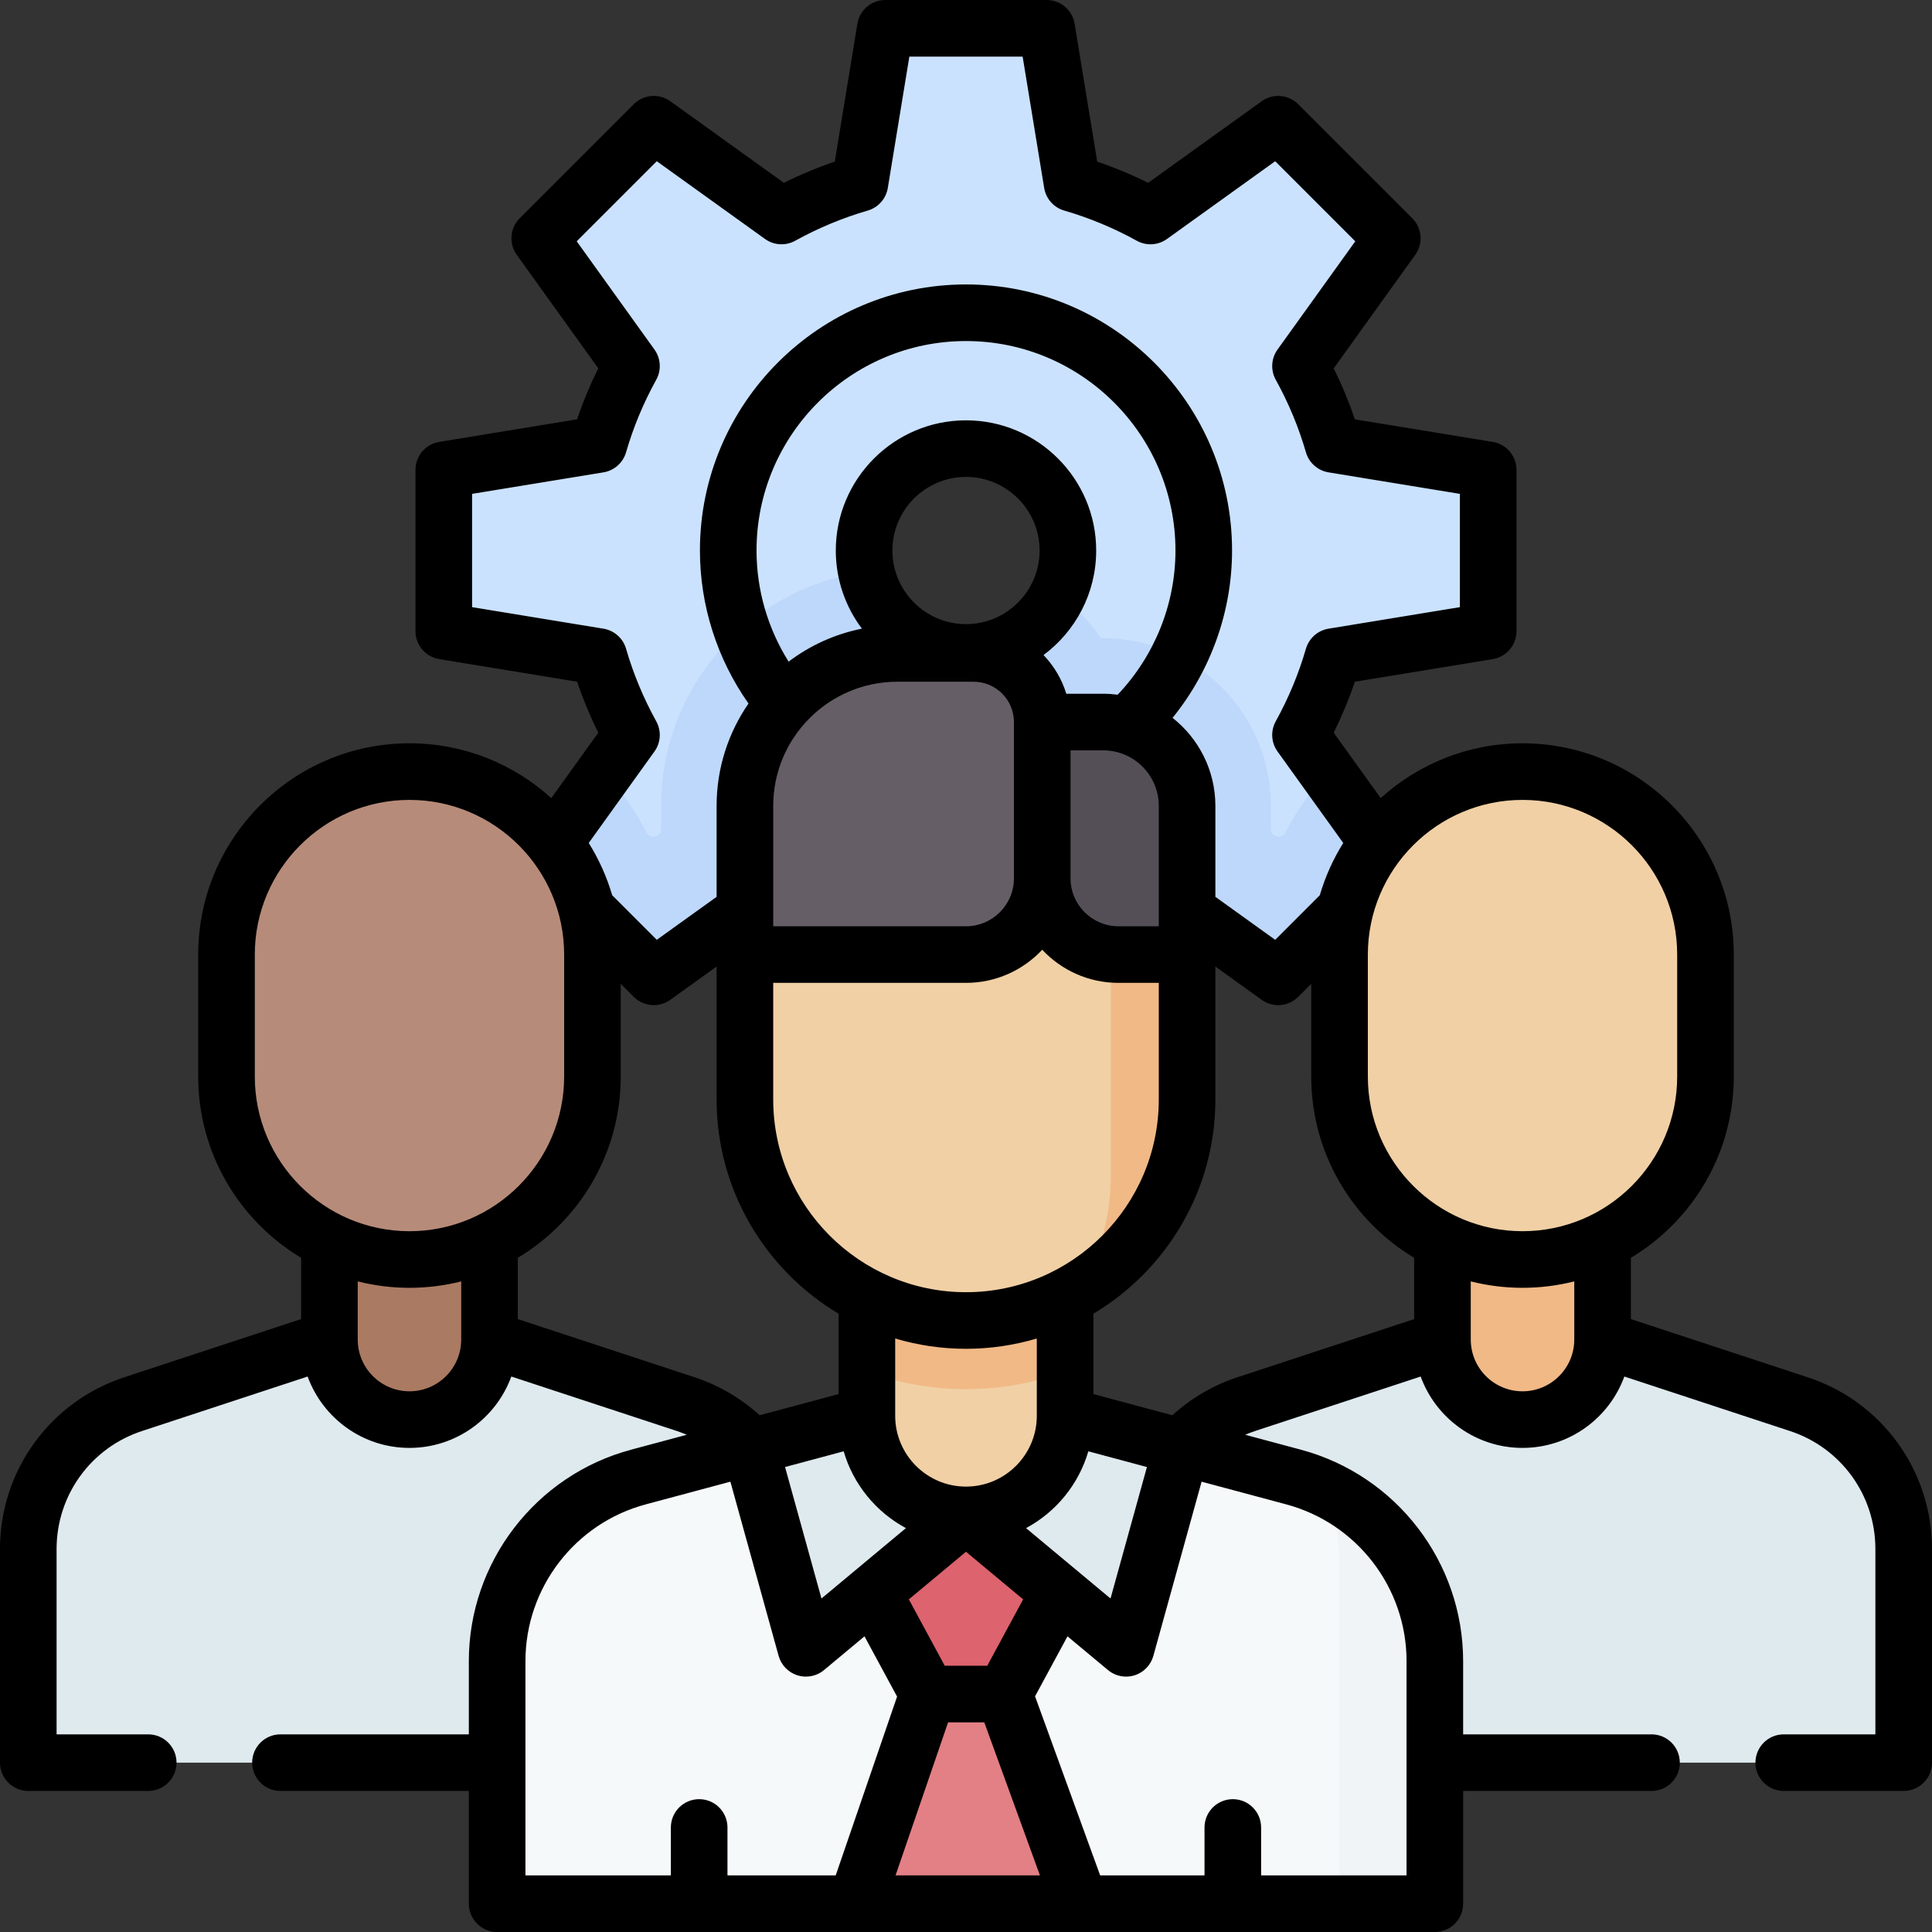 <svg id="Capa_1" enable-background="new 0 0 512 512" height="512" viewBox="0 0 512 512" width="512" xmlns="http://www.w3.org/2000/svg"><rect x="0" y="0" width="512" height="512" fill="#333333" stroke="none"/><g><g><g><g><path d="m394.392 167.27v-42.755l-41.105-6.738c-2.111-7.294-5.023-14.25-8.633-20.769l24.319-33.857-30.233-30.233-33.857 24.319c-6.52-3.609-13.475-6.521-20.769-8.633l-6.736-41.104h-42.755l-6.738 41.105c-7.294 2.111-14.25 5.023-20.769 8.633l-33.856-24.319-30.234 30.231 24.319 33.856c-3.609 6.52-6.521 13.475-8.633 20.769l-41.105 6.738v42.755l41.105 6.738c2.111 7.294 5.023 14.25 8.633 20.769l-24.319 33.856 30.233 30.233 33.856-24.319c6.52 3.609 13.475 6.521 20.769 8.633l6.738 41.105h42.755l6.738-41.105c7.294-2.111 14.25-5.023 20.769-8.633l33.857 24.319 30.233-30.233-24.319-33.857c3.609-6.52 6.521-13.475 8.633-20.769zm-138.392 5.626c-14.914 0-27.003-12.09-27.003-27.003 0-14.914 12.09-27.003 27.003-27.003s27.003 12.09 27.003 27.003-12.089 27.003-27.003 27.003z" fill="#cbe2ff"/></g><g><path d="m368.974 228.634-17.149-23.874c-4.42 4.735-8.201 10.074-11.201 15.88-.973 1.884-3.811 1.201-3.811-.919v-6.147c0-24.547-19.9-44.447-44.447-44.447h-.614c-3.005-4.545-6.912-8.436-11.451-11.449-4.377 9.008-13.613 15.219-24.301 15.219-12.99 0-23.834-9.173-26.416-21.394-30.655 4.046-54.397 30.33-54.397 62.072v6.147c0 2.12-2.838 2.803-3.811.919-3-5.806-6.781-11.144-11.201-15.88l-17.149 23.874 30.233 30.233 33.856-24.319c6.52 3.609 13.475 6.521 20.769 8.633l6.738 41.105h42.755l6.739-41.105c7.294-2.111 14.25-5.023 20.769-8.633l33.857 24.319z" fill="#bed8fb"/></g></g></g><g><g><g><path d="m424.697 354.996 52.028 17.123c16.574 5.455 27.775 20.933 27.775 38.381v56.624h-101.016-101.017v-56.624c0-17.449 11.201-32.926 27.775-38.381l52.028-17.123z" fill="#dfeaef"/></g><g><path d="m403.484 376.209c-11.716 0-21.213-9.498-21.213-21.213v-26.264h42.427v26.264c-.001 11.716-9.498 21.213-21.214 21.213z" fill="#f1b986"/></g><g><path d="m451.972 252.97c0-26.779-21.709-48.488-48.488-48.488s-48.488 21.709-48.488 48.488v32.325c0 26.779 21.709 48.488 48.488 48.488s48.488-21.709 48.488-48.488z" fill="#f1d0a5"/></g></g><g><g><path d="m87.303 354.996-52.028 17.123c-16.575 5.455-27.775 20.933-27.775 38.381v56.624h101.016 101.016v-56.624c0-17.449-11.2-32.926-27.775-38.381l-52.028-17.123z" fill="#dfeaef"/></g><g><path d="m108.516 376.209c11.716 0 21.213-9.498 21.213-21.213v-26.264h-42.426v26.264c0 11.716 9.497 21.213 21.213 21.213z" fill="#aa7a63"/></g><g><path d="m60.028 252.97c0-26.779 21.709-48.488 48.488-48.488s48.488 21.709 48.488 48.488v32.325c0 26.779-21.709 48.488-48.488 48.488s-48.488-21.709-48.488-48.488z" fill="#b78b7a"/></g></g><g><g><path d="m282.264 375.199 60.554 16.231c22.079 5.918 37.431 25.927 37.431 48.786v64.284h-248.5v-64.284c0-22.859 15.352-42.868 37.431-48.786l60.554-16.231z" fill="#f6f9f9"/></g><g><path d="m266.102 448.941 20.203 55.559h-59.478l19.071-55.559z" fill="#e28086"/></g><g><path d="m280.661 422.014-24.661-20.551-24.661 20.551 14.559 26.927h20.204z" fill="#dd636e"/></g><g><path d="m229.736 375.199-30.931 8.291 14.768 53.329 42.427-35.356v-26.264z" fill="#dfeaef"/></g><g><path d="m282.264 375.199 30.931 8.291-14.768 53.329-42.427-35.356v-26.264z" fill="#dfeaef"/></g><g><path d="m350.728 394.272c2.755 6.263 4.268 13.153 4.268 20.324v89.904h25.254v-64.284c0-20.015-11.771-37.845-29.522-45.944z" fill="#f1f4f6"/></g><g><path d="m256 401.463c-14.505 0-26.264-11.759-26.264-26.264v-32.325h52.528v32.325c0 14.506-11.759 26.264-26.264 26.264z" fill="#f1d0a5"/></g><g><path d="m229.736 363.498c8.198 2.994 17.043 4.63 26.264 4.63s18.067-1.637 26.264-4.63v-20.624h-52.528z" fill="#f1b986"/></g><g><path d="m197.411 232.766v58.589c0 32.358 26.231 58.589 58.589 58.589s58.589-26.231 58.589-58.589v-58.589z" fill="#f1d0a5"/></g><g><path d="m294.386 232.766v78.793c0 10.998-3.037 21.285-8.308 30.078 17.077-10.238 28.511-28.922 28.511-50.281v-58.589h-20.203z" fill="#f1b986"/></g><g><path d="m296.406 252.97h18.183v-39.396c0-12.274-9.95-22.224-22.224-22.224h-16.163v41.417c.001 11.157 9.047 20.203 20.204 20.203z" fill="#544f57"/></g><g><path d="m256 252.97h-58.589v-39.396c0-22.316 18.091-40.406 40.407-40.406h20.203c10.042 0 18.183 8.141 18.183 18.183v41.417c-.001 11.156-9.046 20.202-20.204 20.202z" fill="#665e66"/></g></g></g><path d="m479.074 364.996-46.877-15.424v-16.236c16.323-9.793 27.274-27.66 27.274-48.041v-32.325c0-30.872-25.116-55.988-55.988-55.988-14.45 0-27.639 5.504-37.582 14.524l-12.458-17.342c2.177-4.377 4.056-8.893 5.616-13.5l36.544-5.992c3.625-.595 6.286-3.728 6.286-7.401v-42.76c0-3.674-2.662-6.808-6.288-7.401l-36.541-5.983c-1.559-4.604-3.438-9.119-5.618-13.5l21.619-30.1c2.143-2.983 1.81-7.081-.788-9.678l-30.229-30.23c-2.598-2.598-6.696-2.931-9.68-.788l-30.091 21.619c-4.363-2.168-8.878-4.046-13.499-5.613l-5.993-36.548c-.594-3.628-3.727-6.289-7.401-6.289h-42.76c-3.674 0-6.807 2.661-7.401 6.286l-5.994 36.548c-4.621 1.567-9.136 3.445-13.499 5.613l-30.09-21.619c-2.983-2.145-7.082-1.811-9.679.788l-30.23 30.23c-2.598 2.598-2.932 6.695-.788 9.679l21.619 30.099c-2.181 4.382-4.06 8.897-5.618 13.5l-36.542 5.983c-3.626.594-6.288 3.727-6.288 7.401v42.76c0 3.674 2.661 6.807 6.286 7.401l36.544 5.992c1.561 4.607 3.439 9.123 5.617 13.501l-12.459 17.342c-9.943-9.02-23.131-14.524-37.582-14.524-30.872 0-55.988 25.116-55.988 55.988v32.325c0 20.381 10.951 38.248 27.274 48.041v16.235l-46.876 15.424c-19.694 6.48-32.926 24.767-32.926 45.507v56.62c0 4.142 3.358 7.5 7.5 7.5h31.786c4.142 0 7.5-3.358 7.5-7.5s-3.358-7.5-7.5-7.5h-24.286v-49.12c0-14.246 9.087-26.807 22.614-31.256l43.912-14.449c4.014 11.022 14.597 18.914 26.99 18.914 12.392 0 22.975-7.892 26.989-18.914l43.914 14.45c.876.288 1.732.625 2.578.985l-14.758 3.956c-25.312 6.784-42.99 29.825-42.99 56.03v19.404h-49.921c-4.142 0-7.5 3.358-7.5 7.5s3.358 7.5 7.5 7.5h49.922v29.88c0 4.142 3.358 7.5 7.5 7.5h248.5c4.143 0 7.5-3.358 7.5-7.5v-29.88h49.922c4.143 0 7.5-3.358 7.5-7.5s-3.357-7.5-7.5-7.5h-49.922v-19.404c0-26.206-17.678-49.246-42.99-56.03l-14.758-3.956c.847-.36 1.704-.698 2.582-.986l43.91-14.449c4.014 11.022 14.597 18.914 26.989 18.914 12.393 0 22.976-7.893 26.99-18.914l43.913 14.45c13.527 4.448 22.614 17.009 22.614 31.255v49.12h-24.286c-4.143 0-7.5 3.358-7.5 7.5s3.357 7.5 7.5 7.5h31.786c4.143 0 7.5-3.358 7.5-7.5v-56.62c0-20.74-13.232-39.027-32.926-45.504zm-75.591-153.014c22.601 0 40.988 18.387 40.988 40.988v32.325c0 22.601-18.388 40.988-40.988 40.988s-40.987-18.387-40.987-40.988v-32.325c0-22.601 18.387-40.988 40.987-40.988zm-229.571-20.835c-3.384-6.112-6.075-12.58-7.997-19.222-.805-2.779-3.136-4.848-5.991-5.316l-34.814-5.709v-30.019l34.812-5.7c2.857-.468 5.189-2.538 5.993-5.319 1.917-6.631 4.607-13.098 7.997-19.22 1.404-2.536 1.221-5.654-.47-8.008l-20.604-28.686 21.22-21.22 28.676 20.603c2.354 1.691 5.473 1.875 8.009.47 6.075-3.363 12.545-6.055 19.231-8 2.775-.807 4.839-3.136 5.307-5.988l5.709-34.813h30.02l5.709 34.814c.468 2.852 2.532 5.181 5.307 5.988 6.687 1.944 13.157 4.636 19.23 8 2.537 1.405 5.656 1.222 8.01-.47l28.677-20.603 21.22 21.22-20.604 28.686c-1.69 2.354-1.874 5.472-.47 8.007 3.389 6.121 6.079 12.588 7.996 19.221.804 2.781 3.137 4.851 5.993 5.318l34.812 5.7v30.019l-34.813 5.708c-2.854.468-5.186 2.537-5.99 5.316-1.924 6.644-4.614 13.112-7.997 19.223-1.404 2.536-1.221 5.654.471 8.008l17.415 24.241c-2.666 4.267-4.769 8.916-6.214 13.846l-11.819 11.819-15.852-11.388v-24.1c0-9.454-4.442-17.885-11.343-23.333 10.103-12.479 15.763-28.162 15.763-44.35 0-38.879-31.631-70.51-70.51-70.51s-70.51 31.631-70.51 70.51c0 14.538 4.536 28.721 12.872 40.552-5.324 7.719-8.452 17.065-8.452 27.131v24.099l-15.853 11.389-11.818-11.818c-1.446-4.93-3.549-9.58-6.215-13.847l17.416-24.241c1.692-2.353 1.875-5.472.471-8.008zm49.669 193.467c2.555 8.784 8.584 16.101 16.501 20.352l-13.544 11.287c-.014.012-.029.024-.043.036l-8.796 7.33-9.648-34.841zm27.673 71.827h9.594l14.749 40.559h-38.265zm10.377-15h-11.262l-9.513-17.594 15.144-12.621 15.144 12.62zm23.873-25.154c-.013-.011-.027-.022-.04-.033l-13.545-11.288c7.917-4.251 13.946-11.568 16.501-20.352l15.53 4.163-9.649 34.841zm-10.739-41.088c0 10.347-8.418 18.764-18.765 18.764s-18.764-8.417-18.764-18.764v-20.483c5.952 1.766 12.246 2.729 18.764 2.729s12.812-.963 18.765-2.73zm-18.765-32.754c-28.171 0-51.089-22.919-51.089-51.09v-30.885h51.089c7.962 0 15.145-3.381 20.203-8.777 5.058 5.396 12.241 8.777 20.203 8.777h10.684v30.886c0 28.17-22.919 51.089-51.09 51.089zm-51.089-128.872c0-18.145 14.762-32.907 32.906-32.907h20.204c5.891 0 10.683 4.792 10.683 10.683v41.417c0 7.005-5.698 12.704-12.703 12.704h-51.089v-31.897zm51.089-48.177c-10.754 0-19.503-8.749-19.503-19.503s8.749-19.503 19.503-19.503 19.503 8.749 19.503 19.503-8.749 19.503-19.503 19.503zm27.703 33.454h8.663c8.118 0 14.724 6.605 14.724 14.724v31.896h-10.684c-7.005 0-12.703-5.699-12.703-12.704zm8.663-15h-9.783c-1.191-3.892-3.286-7.391-6.036-10.258 8.462-6.294 13.955-16.366 13.955-27.699 0-19.025-15.478-34.503-34.503-34.503s-34.503 15.478-34.503 34.503c0 7.763 2.579 14.934 6.922 20.706-7.182 1.435-13.788 4.478-19.427 8.74-5.516-8.787-8.501-19-8.501-29.448 0-30.608 24.901-55.51 55.51-55.51s55.51 24.902 55.51 55.51c0 14.214-5.549 27.935-15.319 38.214-1.253-.163-2.528-.255-3.825-.255zm-224.838 101.445v-32.325c0-22.601 18.387-40.988 40.988-40.988s40.988 18.387 40.988 40.988v32.325c0 22.601-18.387 40.988-40.988 40.988s-40.988-18.387-40.988-40.988zm40.988 83.414c-7.562 0-13.713-6.152-13.713-13.713v-15.418c4.39 1.11 8.983 1.705 13.713 1.705s9.323-.595 13.713-1.705v15.418c0 7.562-6.151 13.713-13.713 13.713zm75.588-3.713-46.875-15.424v-16.236c16.323-9.793 27.274-27.66 27.274-48.041v-24.574l3.453 3.453c1.452 1.452 3.373 2.197 5.306 2.197 1.525 0 3.058-.464 4.374-1.409l12.275-8.818v35.213c0 24.112 12.986 45.241 32.325 56.784v21.305l-20.924 5.608c-4.959-4.507-10.821-7.96-17.208-10.058zm-44.854 75.22c0-19.429 13.107-36.512 31.874-41.542l22.439-6.014 12.783 46.161c.68 2.455 2.559 4.397 4.991 5.157.734.229 1.488.341 2.237.341 1.731 0 3.436-.6 4.802-1.738l10.726-8.938 8.637 15.973-16.267 47.384h-28.683v-12.703c0-4.142-3.358-7.5-7.5-7.5s-7.5 3.358-7.5 7.5v12.703h-38.539zm233.5 0v56.784h-38.539v-12.703c0-4.142-3.357-7.5-7.5-7.5s-7.5 3.358-7.5 7.5v12.703h-27.653l-17.256-47.456 8.598-15.901 10.725 8.938c1.366 1.138 3.07 1.738 4.803 1.738.748 0 1.503-.112 2.236-.341 2.432-.76 4.311-2.702 4.99-5.157l12.783-46.161 22.439 6.015c18.768 5.03 31.874 22.112 31.874 41.541zm-44.85-75.221c-6.391 2.099-12.254 5.553-17.213 10.059l-20.923-5.608v-21.306c19.339-11.543 32.325-32.672 32.325-56.784v-35.212l12.274 8.818c1.316.946 2.849 1.409 4.374 1.409 1.933 0 3.854-.745 5.306-2.197l3.452-3.452v24.574c0 20.381 10.951 38.248 27.274 48.041v16.236zm75.583 3.714c-7.562 0-13.713-6.152-13.713-13.713v-15.418c4.39 1.11 8.983 1.705 13.713 1.705s9.323-.595 13.714-1.705v15.418c0 7.562-6.152 13.713-13.714 13.713z"/></g></svg>